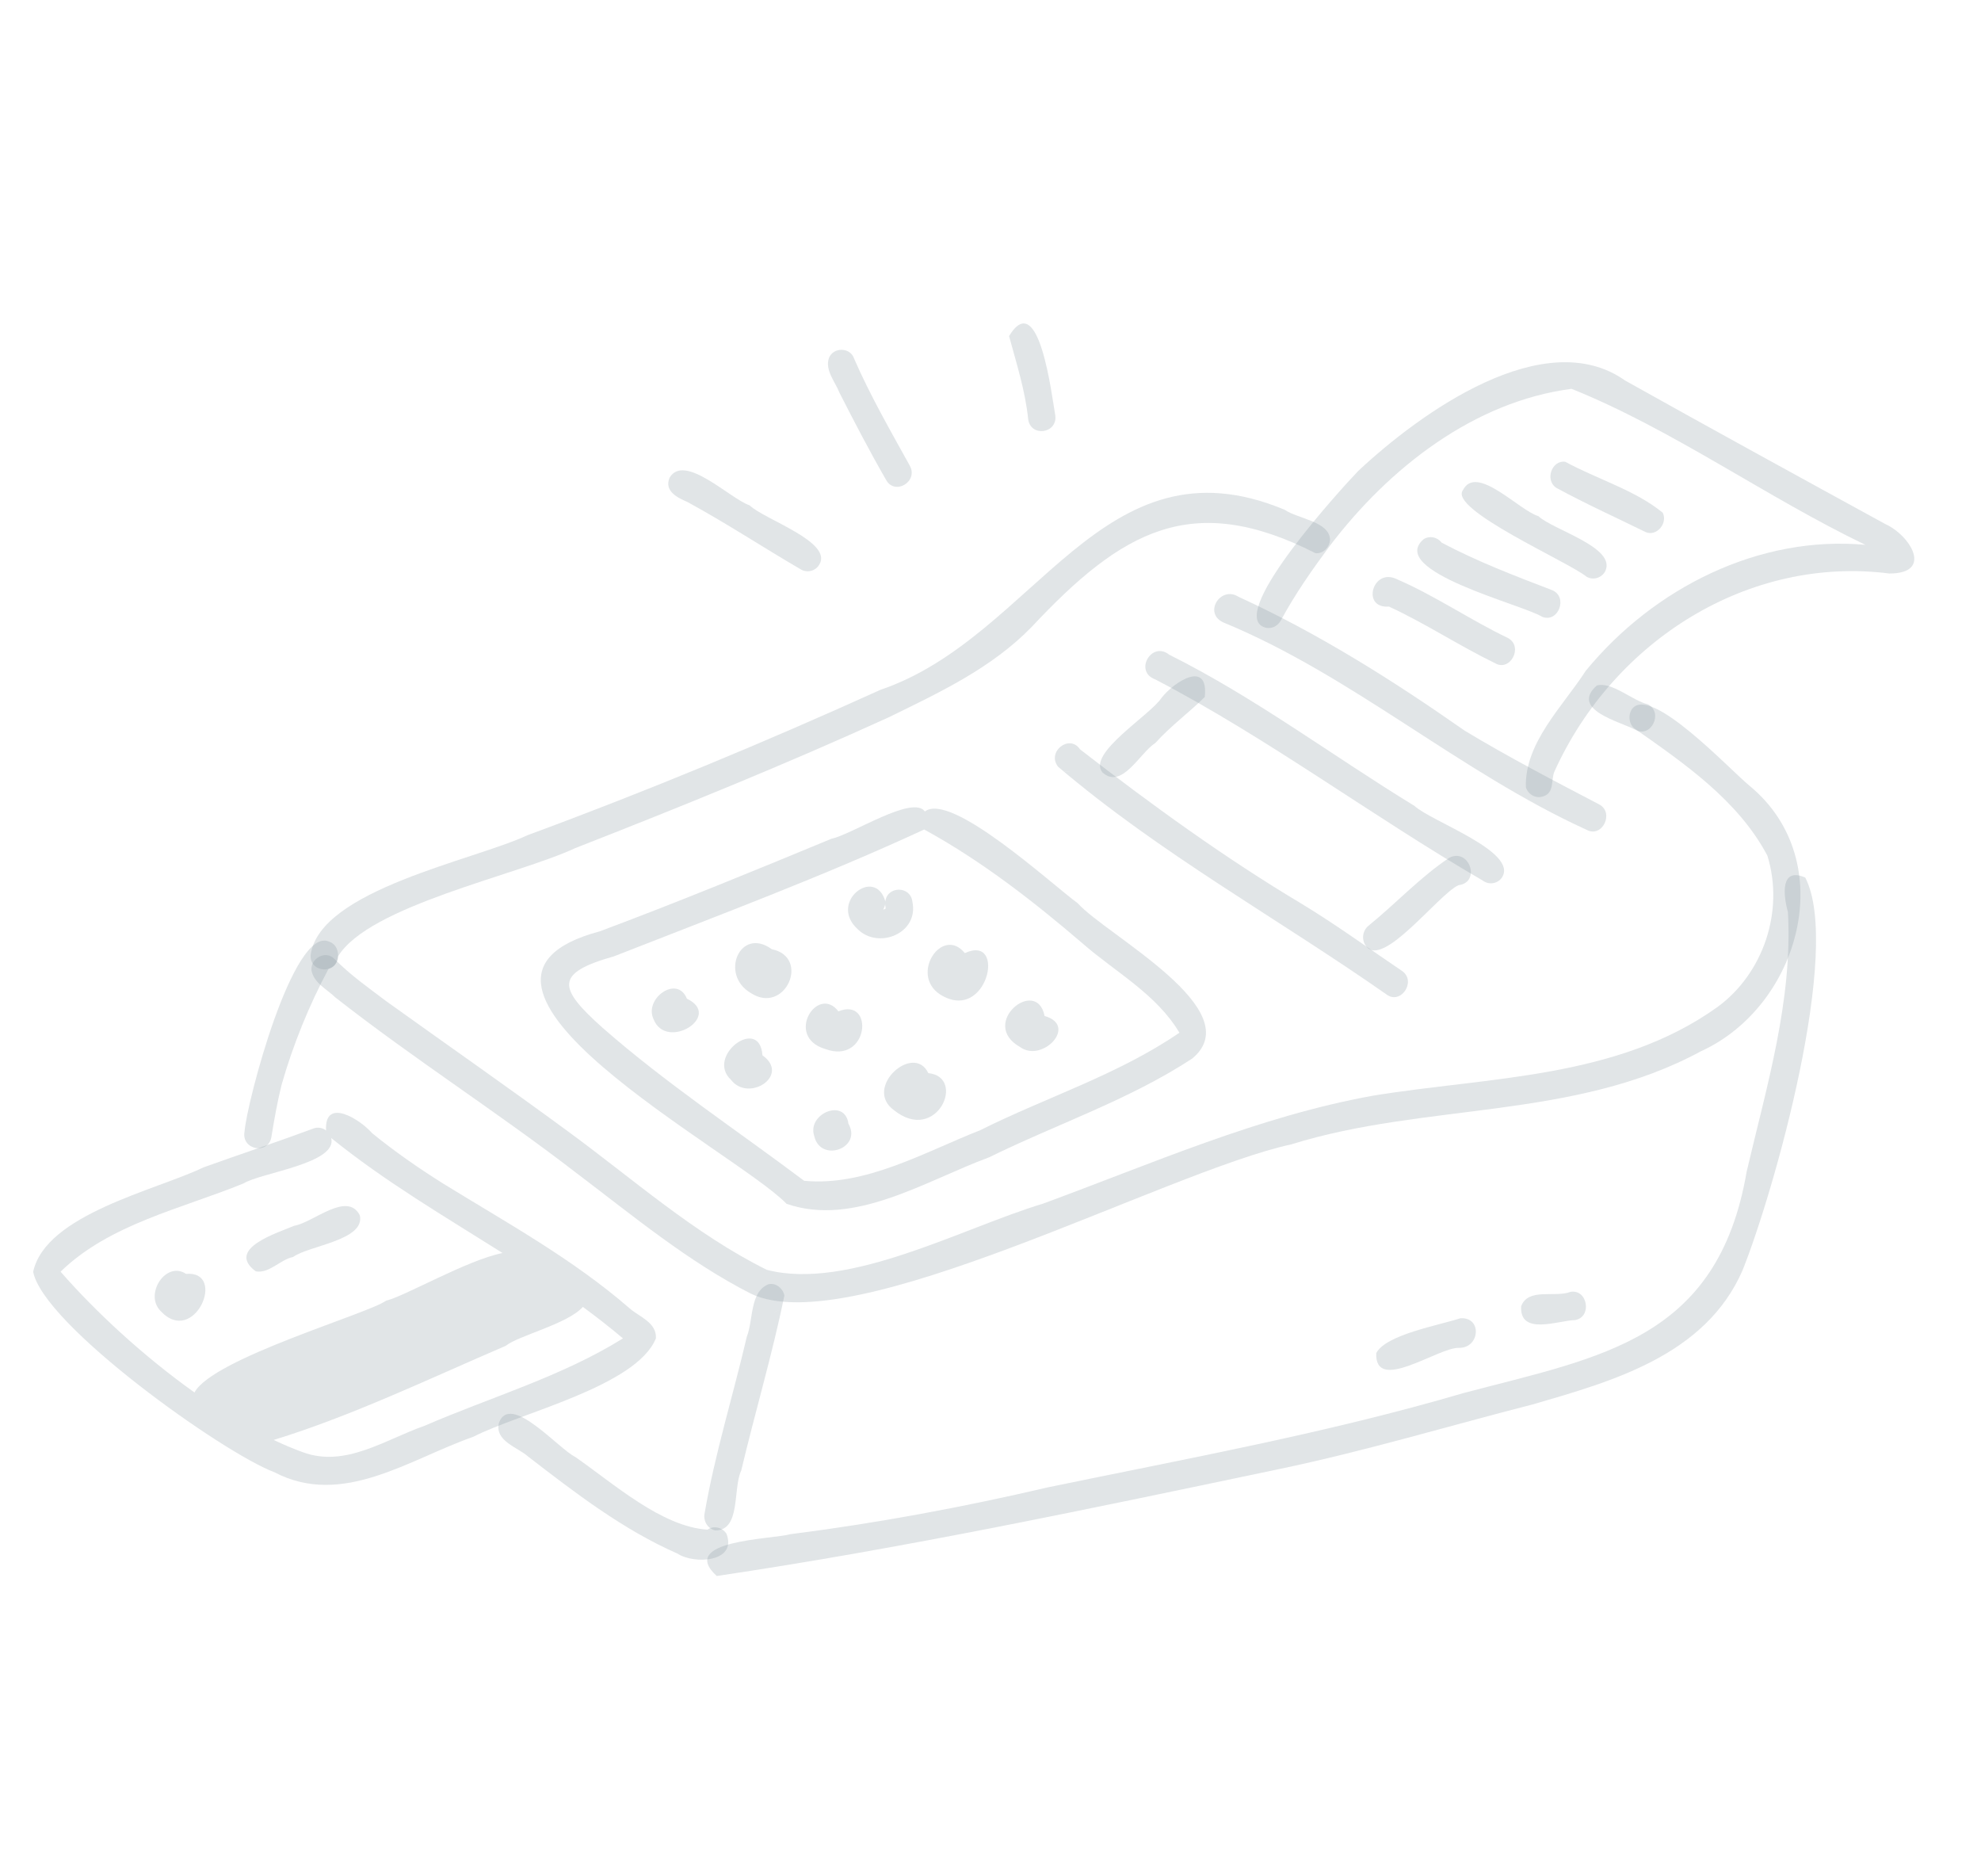 <svg width="132" height="125" viewBox="0 0 132 125" fill="none" xmlns="http://www.w3.org/2000/svg">
<g id="Group">
<path id="Vector" fill-rule="evenodd" clip-rule="evenodd" d="M114.451 67.079C117.483 64.854 118.91 60.712 117.767 57.006C115.822 53.325 112.223 50.858 108.968 48.573C108.543 48.303 108.465 47.658 108.734 47.249C109.947 45.533 115.377 51.397 116.606 52.371C122.66 57.407 119.914 67.035 113.349 70.029C104.878 74.624 95 73.447 86.042 76.237C77.665 78.048 56.741 89.416 50.033 86.183C45.861 84.058 42.201 81.016 38.457 78.183C33.192 74.116 27.583 70.554 22.347 66.448C21.786 65.9 20.907 65.487 20.755 64.645C20.683 63.832 21.703 63.288 22.273 63.873C23.377 64.982 24.496 65.758 25.697 66.671C29.739 69.57 33.819 72.411 37.829 75.359C42.175 78.54 46.273 82.207 51.096 84.595C56.53 86.005 64.145 81.795 69.485 80.191C76.735 77.531 83.871 74.367 91.483 72.994C99.216 71.731 107.769 71.873 114.451 67.079Z" fill="#82929C" fill-opacity="0.24"/>
<path id="Vector_2" fill-rule="evenodd" clip-rule="evenodd" d="M105.72 55.281C97.257 51.424 90.089 44.996 81.513 41.466C80.156 40.843 81.338 38.991 82.53 39.76C87.837 42.192 92.797 45.317 97.603 48.682C100.52 50.44 103.535 52.01 106.545 53.582C107.597 54.123 106.768 55.851 105.72 55.281Z" fill="#82929C" fill-opacity="0.24"/>
<path id="Vector_3" fill-rule="evenodd" clip-rule="evenodd" d="M101.674 52.455C101.576 49.482 104.155 47.037 105.658 44.696C110.215 39.138 117.239 35.65 124.294 36.297C117.667 33.109 111.48 28.626 104.719 25.903C98.246 26.746 92.578 31.138 88.604 36.374C87.434 37.954 86.294 39.577 85.354 41.319C85.112 41.773 84.585 41.979 84.128 41.738C81.987 40.637 89.371 32.551 90.506 31.372C94.62 27.518 102.904 21.541 108.292 25.354C114.048 28.574 119.834 31.744 125.612 34.906C127.295 35.664 128.848 38.212 125.89 38.206C116.568 37.018 107.545 42.614 103.565 51.423C103.342 52.007 103.577 52.821 102.828 53.054C102.36 53.221 101.836 52.949 101.674 52.455Z" fill="#82929C" fill-opacity="0.24"/>
<path id="Vector_4" fill-rule="evenodd" clip-rule="evenodd" d="M108.974 48.62C107.933 48.067 104.594 47.274 106.4 45.668C107.383 45.388 108.771 46.672 109.799 46.921C110.86 47.457 110.019 49.195 108.974 48.62Z" fill="#82929C" fill-opacity="0.24"/>
<path id="Vector_5" fill-rule="evenodd" clip-rule="evenodd" d="M20.703 63.595C21.329 59.264 31.602 57.31 35.142 55.643C43.088 52.714 50.935 49.456 58.666 45.956C69.05 42.421 73.418 28.873 85.604 33.961C86.481 34.569 88.594 34.73 88.626 35.964C88.594 36.467 88.152 36.906 87.658 36.854C79.438 32.669 74.757 35.344 68.744 41.765C66.063 44.524 62.577 46.142 59.214 47.788C52.345 50.92 45.346 53.755 38.329 56.501C34.456 58.311 24.58 60.331 22.522 63.718C22.483 64.942 20.587 64.831 20.703 63.595Z" fill="#82929C" fill-opacity="0.24"/>
<path id="Vector_6" fill-rule="evenodd" clip-rule="evenodd" d="M12.396 84.865C15.167 84.63 12.935 89.754 10.696 87.334C9.593 86.211 11.063 83.976 12.396 84.865Z" fill="#82929C" fill-opacity="0.24"/>
<path id="Vector_7" fill-rule="evenodd" clip-rule="evenodd" d="M23.974 80.957C24.369 82.627 20.556 82.984 19.534 83.737C18.655 83.92 17.939 84.86 17.041 84.695C15.009 83.189 18.506 82.131 19.602 81.66C20.862 81.454 23.125 79.332 23.974 80.957Z" fill="#82929C" fill-opacity="0.24"/>
<path id="Vector_8" fill-rule="evenodd" clip-rule="evenodd" d="M25.725 86.65C26.985 86.353 31.088 83.961 33.486 83.474C29.608 81.029 25.652 78.712 22.07 75.816C22.496 77.515 17.424 78.107 16.225 78.839C12.119 80.52 7.313 81.532 4.036 84.718C6.369 87.395 9.577 90.36 12.959 92.765C14.166 90.493 24.551 87.519 25.725 86.65ZM41.51 89.163C37.394 91.725 32.696 93.073 28.288 94.986C25.668 95.898 23.013 97.792 20.18 96.745C19.543 96.515 18.894 96.241 18.237 95.928C23.421 94.34 28.704 91.802 33.691 89.661C34.558 88.967 37.85 88.195 38.836 87.063C39.747 87.732 40.64 88.428 41.51 89.163ZM41.962 87.168C42.614 87.737 43.756 88.097 43.707 89.157C42.405 92.366 34.616 94.134 31.54 95.716C27.265 97.211 22.822 100.449 18.289 98.082C14.854 96.794 2.884 88.263 2.21 84.725C3.045 80.888 10.416 79.288 13.559 77.77C16.003 76.892 18.468 76.078 20.904 75.174C21.188 75.072 21.494 75.134 21.726 75.308C21.608 73.048 24.026 74.595 24.796 75.492C26.303 76.72 27.901 77.826 29.539 78.855C33.776 81.466 38.166 83.87 41.962 87.168Z" fill="#82929C" fill-opacity="0.24"/>
<path id="Vector_9" fill-rule="evenodd" clip-rule="evenodd" d="M16.295 75.381C16.446 73.424 19.541 61.659 21.924 62.729C22.744 62.989 22.719 64.316 21.896 64.536C20.596 66.971 19.536 69.568 18.771 72.24C18.48 73.399 18.274 74.574 18.083 75.754C17.866 76.962 16.06 76.594 16.295 75.381Z" fill="#82929C" fill-opacity="0.24"/>
<path id="Vector_10" fill-rule="evenodd" clip-rule="evenodd" d="M46.946 100.837C47.636 96.839 48.846 92.977 49.763 89.049C50.204 87.936 49.955 86.061 51.196 85.561C51.677 85.427 52.175 85.824 52.267 86.309C51.472 90.193 50.301 94.118 49.392 97.964C48.814 99.167 49.387 101.954 47.663 101.957C47.177 101.858 46.851 101.348 46.946 100.837ZM51.573 87.422C51.675 87.399 51.77 87.355 51.859 87.298C51.859 87.298 51.856 87.3 51.855 87.302C51.864 87.295 51.872 87.288 51.881 87.282C51.788 87.345 51.684 87.389 51.573 87.422Z" fill="#82929C" fill-opacity="0.24"/>
<path id="Vector_11" fill-rule="evenodd" clip-rule="evenodd" d="M45.155 103.505C41.52 101.911 38.347 99.471 35.197 97.039C34.494 96.409 32.939 96.005 33.248 94.78C34.004 92.755 37.204 96.506 38.327 97.058C40.894 98.841 44.086 101.715 47.148 101.905C47.55 101.602 48.146 101.76 48.409 102.18C49.135 104.097 46.224 104.218 45.155 103.505Z" fill="#82929C" fill-opacity="0.24"/>
<path id="Vector_12" fill-rule="evenodd" clip-rule="evenodd" d="M47.758 104.992C45.134 102.596 51.429 102.555 52.661 102.207C58.43 101.473 64.147 100.412 69.817 99.087C79.094 97.167 88.426 95.474 97.542 92.798C106.665 90.385 114.464 89.291 116.389 78.034C116.387 78.041 116.386 78.049 116.384 78.053C116.382 78.061 116.38 78.069 116.379 78.078C117.704 72.42 119.466 66.636 119.134 60.753C118.831 59.676 118.601 57.73 120.289 58.462C122.769 63.241 118.206 79.407 116.111 84.628C113.639 90.304 107.409 92.028 102.131 93.56C96.523 94.998 90.968 96.668 85.304 97.854C72.844 100.466 60.267 103.139 47.758 104.992Z" fill="#82929C" fill-opacity="0.24"/>
<path id="Vector_13" fill-rule="evenodd" clip-rule="evenodd" d="M73.451 51.448C72.43 50.184 76.656 47.638 77.397 46.49C78.223 45.429 80.55 43.909 80.278 46.433C79.252 47.454 78.006 48.362 76.989 49.492C75.957 50.141 74.742 52.652 73.451 51.448Z" fill="#82929C" fill-opacity="0.24"/>
<path id="Vector_14" fill-rule="evenodd" clip-rule="evenodd" d="M98.805 58.665C91.422 54.377 84.534 49.202 76.973 45.258C75.545 44.748 76.725 42.669 77.91 43.616C83.63 46.468 88.806 50.367 94.25 53.688C95.363 54.732 101.2 56.738 100.079 58.46C99.79 58.884 99.201 58.968 98.805 58.665Z" fill="#82929C" fill-opacity="0.24"/>
<path id="Vector_15" fill-rule="evenodd" clip-rule="evenodd" d="M91.018 63.022C90.708 62.609 90.787 62.011 91.172 61.684C92.994 60.209 94.631 58.436 96.571 57.142C97.902 56.462 98.706 58.781 97.182 58.971C95.812 59.609 92.126 64.557 91.018 63.022Z" fill="#82929C" fill-opacity="0.24"/>
<path id="Vector_16" fill-rule="evenodd" clip-rule="evenodd" d="M92.366 66.234C85.1 61.156 77.305 56.867 70.508 51.083C69.718 50.096 71.261 48.867 71.967 49.922C76.72 53.605 81.591 57.141 86.732 60.21C89.032 61.601 91.212 63.194 93.444 64.699C94.402 65.401 93.313 66.982 92.366 66.234ZM71 51.394C71.076 51.41 71.151 51.42 71.229 51.421L71.228 51.421C71.236 51.419 71.244 51.417 71.253 51.415C71.117 51.42 70.979 51.392 70.851 51.336C70.895 51.366 70.949 51.377 71 51.394Z" fill="#82929C" fill-opacity="0.24"/>
<path id="Vector_17" fill-rule="evenodd" clip-rule="evenodd" d="M52.41 80.196C49.084 76.739 27.278 65.424 39.965 62.045C45.157 60.105 50.289 57.994 55.415 55.872C56.766 55.596 60.822 52.931 61.628 54.06C63.374 52.723 70.08 58.913 71.811 60.172C73.72 62.303 83.325 67.297 79.442 70.519C75.22 73.286 70.401 74.888 65.905 77.101C61.705 78.643 56.913 81.761 52.41 80.196ZM53.583 78.664C57.664 79.051 61.584 76.761 65.316 75.292C69.712 73.095 74.5 71.6 78.587 68.799C77.063 66.225 74.301 64.747 72.121 62.838C68.812 60.004 65.363 57.326 61.582 55.261C54.858 58.374 47.823 60.997 40.911 63.71C36.914 64.837 37.203 65.832 40.148 68.467C44.391 72.188 49.104 75.298 53.583 78.664Z" fill="#82929C" fill-opacity="0.24"/>
<path id="Vector_18" fill-rule="evenodd" clip-rule="evenodd" d="M57.154 61.904C55.168 60.108 58.32 57.681 58.993 60.052C59.124 59.007 60.67 59.005 60.794 60.063C61.246 62.196 58.519 63.263 57.154 61.904ZM58.846 60.594C58.903 60.584 58.964 60.57 59.009 60.529C59.018 60.432 58.98 60.332 58.982 60.234C58.962 60.362 58.914 60.485 58.846 60.594Z" fill="#82929C" fill-opacity="0.24"/>
<path id="Vector_19" fill-rule="evenodd" clip-rule="evenodd" d="M62.639 66.248C60.599 64.911 62.789 61.649 64.29 63.496C67.125 62.181 65.789 68.243 62.639 66.248Z" fill="#82929C" fill-opacity="0.24"/>
<path id="Vector_20" fill-rule="evenodd" clip-rule="evenodd" d="M67.971 69.751C65.187 68.182 69.085 65.023 69.603 67.684C71.856 68.313 69.455 70.834 67.971 69.751Z" fill="#82929C" fill-opacity="0.24"/>
<path id="Vector_21" fill-rule="evenodd" clip-rule="evenodd" d="M50.033 66.158C47.923 64.93 49.316 61.699 51.429 63.236C54.028 63.769 52.316 67.636 50.033 66.158Z" fill="#82929C" fill-opacity="0.24"/>
<path id="Vector_22" fill-rule="evenodd" clip-rule="evenodd" d="M54.961 69.875C52.272 69.048 54.476 65.567 55.866 67.374C58.29 66.397 57.899 70.98 54.961 69.875Z" fill="#82929C" fill-opacity="0.24"/>
<path id="Vector_23" fill-rule="evenodd" clip-rule="evenodd" d="M59.564 73.956C57.496 72.46 60.885 69.437 61.856 71.491C64.424 71.744 62.415 76.25 59.564 73.956Z" fill="#82929C" fill-opacity="0.24"/>
<path id="Vector_24" fill-rule="evenodd" clip-rule="evenodd" d="M43.546 67.893C42.897 66.525 45.127 64.919 45.77 66.531C48.192 67.689 44.391 70.052 43.546 67.893Z" fill="#82929C" fill-opacity="0.24"/>
<path id="Vector_25" fill-rule="evenodd" clip-rule="evenodd" d="M48.703 71.931C47.007 70.349 50.624 67.646 50.804 70.304C52.696 71.644 49.873 73.469 48.703 71.931Z" fill="#82929C" fill-opacity="0.24"/>
<path id="Vector_26" fill-rule="evenodd" clip-rule="evenodd" d="M54.255 75.682C53.755 74.201 56.3 73.115 56.533 74.86C57.471 76.496 54.671 77.495 54.255 75.682Z" fill="#82929C" fill-opacity="0.24"/>
<path id="Vector_27" fill-rule="evenodd" clip-rule="evenodd" d="M99.608 44.176C97.212 43.012 94.966 41.524 92.551 40.41C90.675 40.558 91.467 37.776 93.085 38.59C95.64 39.692 97.971 41.304 100.485 42.506C101.528 43.077 100.635 44.785 99.608 44.176Z" fill="#82929C" fill-opacity="0.24"/>
<path id="Vector_28" fill-rule="evenodd" clip-rule="evenodd" d="M102.749 41.086C101.468 40.276 92.391 38.051 94.86 35.922C95.253 35.669 95.775 35.775 96.055 36.148C98.419 37.398 100.923 38.361 103.408 39.31C104.511 39.74 103.847 41.538 102.749 41.086Z" fill="#82929C" fill-opacity="0.24"/>
<path id="Vector_29" fill-rule="evenodd" clip-rule="evenodd" d="M105.725 38.426C104.54 37.445 96.521 33.944 97.477 32.659C98.364 30.875 101.23 34.014 102.507 34.385C103.492 35.312 107.719 36.457 106.964 38.05C106.724 38.51 106.153 38.67 105.725 38.426Z" fill="#82929C" fill-opacity="0.24"/>
<path id="Vector_30" fill-rule="evenodd" clip-rule="evenodd" d="M109.635 35.438C107.652 34.463 105.633 33.554 103.691 32.494C102.927 31.978 103.4 30.632 104.302 30.764C106.418 31.919 108.976 32.661 110.795 34.159C111.147 34.886 110.352 35.778 109.635 35.438Z" fill="#82929C" fill-opacity="0.24"/>
<path id="Vector_31" fill-rule="evenodd" clip-rule="evenodd" d="M91.703 90.143C92.35 88.902 95.93 88.28 97.301 87.823C98.78 87.714 98.618 89.823 97.206 89.794C95.836 89.749 91.594 92.867 91.703 90.143Z" fill="#82929C" fill-opacity="0.24"/>
<path id="Vector_32" fill-rule="evenodd" clip-rule="evenodd" d="M101.359 87.022C101.833 85.765 103.612 86.463 104.638 86.065C105.8 85.858 106.106 87.757 104.941 87.944C103.829 87.966 101.248 89.005 101.359 87.022Z" fill="#82929C" fill-opacity="0.24"/>
<path id="Vector_33" fill-rule="evenodd" clip-rule="evenodd" d="M53.342 37.922C50.815 36.45 48.367 34.835 45.799 33.439C45.151 33.158 44.241 32.726 44.615 31.826C45.604 30.152 48.647 33.23 49.95 33.666C50.913 34.603 55.518 36.098 54.595 37.608C54.344 38.054 53.758 38.188 53.342 37.922Z" fill="#82929C" fill-opacity="0.24"/>
<path id="Vector_34" fill-rule="evenodd" clip-rule="evenodd" d="M59.031 31.95C57.941 30.056 56.931 28.114 55.937 26.164C55.655 25.438 54.962 24.678 55.232 23.858C55.518 23.108 56.664 23.118 56.913 23.895C57.986 26.356 59.332 28.69 60.626 31.03C61.208 32.099 59.599 33.035 59.031 31.95Z" fill="#82929C" fill-opacity="0.24"/>
<path id="Vector_35" fill-rule="evenodd" clip-rule="evenodd" d="M68.508 27.906C68.313 26.009 67.719 24.177 67.237 22.388C69.239 19.115 70.082 26.377 70.318 27.682C70.47 28.896 68.651 29.14 68.508 27.906Z" fill="#82929C" fill-opacity="0.24"/>
</g>
</svg>
